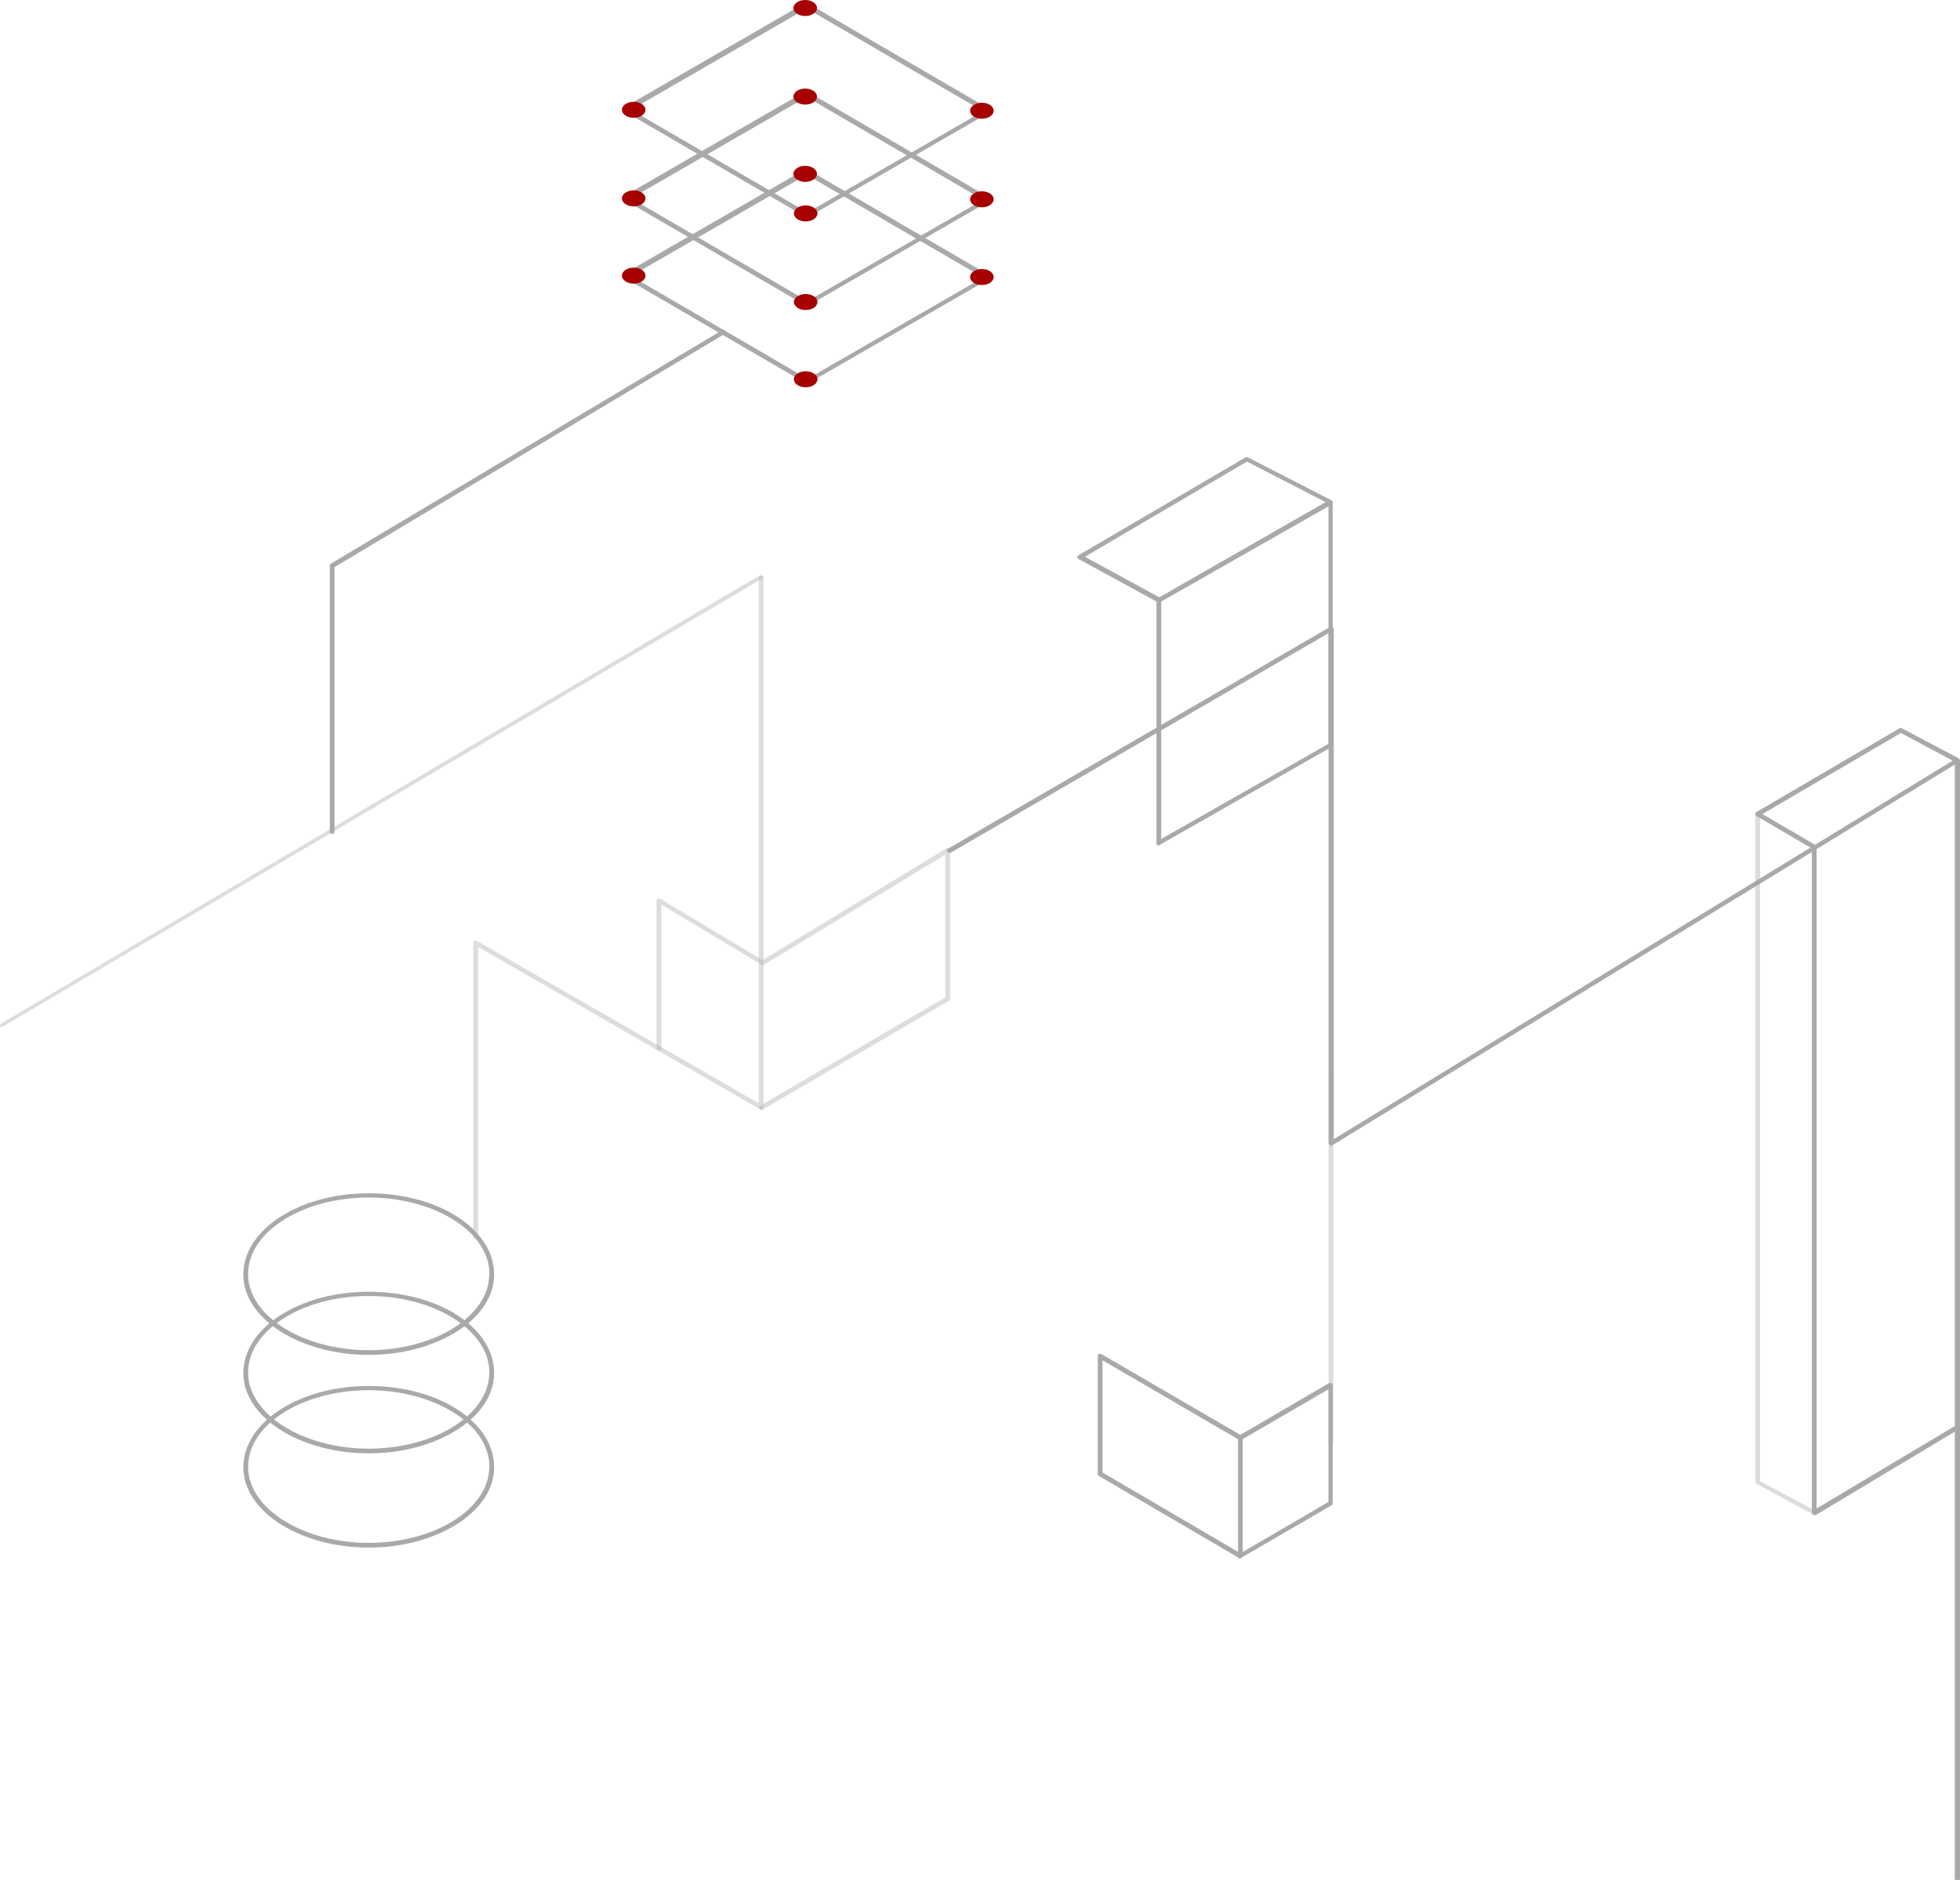 <svg width="416" height="399" viewBox="0 0 416 399" fill="none" xmlns="http://www.w3.org/2000/svg">
<path d="M245.96 179.475C245.86 179.475 245.76 179.475 245.66 179.375C245.46 179.275 245.46 179.075 245.46 178.975V127.675L228.96 118.675C228.76 118.575 228.66 118.375 228.66 118.275C228.66 118.075 228.76 117.975 228.86 117.875L264.36 97.075C264.46 96.975 264.66 96.975 264.86 97.075L282.56 106.175C282.56 106.175 282.66 106.175 282.66 106.275C282.66 106.275 282.66 106.275 282.76 106.375C282.86 106.475 282.86 106.575 282.86 106.675V158.175C282.86 158.375 282.76 158.475 282.56 158.575L246.06 179.375C246.16 179.375 246.06 179.475 245.96 179.475ZM246.46 127.675V178.075L281.96 157.875V107.475L246.46 127.675ZM230.26 118.175L246.06 126.775L281.36 106.575L264.66 97.975L230.26 118.175Z" fill="#A9A9AA"/>
<g opacity="0.4">
<path d="M0.382 218C0.216 218 0.133 217.917 0.05 217.834C-0.033 217.668 -0.033 217.419 0.216 217.253L161.369 122.05C161.535 121.967 161.784 121.967 161.95 122.216C162.033 122.382 162.033 122.631 161.784 122.797L0.548 217.917C0.465 218 0.382 218 0.382 218Z" fill="#A9A9AA"/>
</g>
<path d="M78.26 328.472C65.66 328.472 54.66 322.672 52.16 314.772C51.86 313.772 51.66 312.672 51.66 311.672C51.66 311.572 51.66 311.472 51.66 311.372C51.66 301.872 63.56 294.172 78.26 294.172C92.86 294.172 104.46 301.572 104.86 310.872V311.772C104.86 312.772 104.66 313.772 104.36 314.772C101.86 322.672 90.86 328.472 78.26 328.472ZM78.26 295.072C64.16 295.072 52.66 302.372 52.66 311.272C52.66 311.372 52.66 311.472 52.66 311.572C52.66 312.572 52.86 313.572 53.16 314.472C55.56 321.972 66.16 327.472 78.26 327.472C90.46 327.472 100.96 321.972 103.36 314.472C103.66 313.572 103.76 312.572 103.86 311.672V310.872C103.56 302.172 92.06 295.072 78.26 295.072Z" fill="#A9A9AA"/>
<path d="M78.26 308.472C65.66 308.472 54.66 302.672 52.16 294.772C51.86 293.772 51.66 292.672 51.66 291.672C51.66 291.572 51.66 291.472 51.66 291.372C51.66 281.872 63.56 274.172 78.26 274.172C92.86 274.172 104.46 281.572 104.86 290.872V291.772C104.86 292.772 104.66 293.772 104.36 294.772C101.86 302.672 90.86 308.472 78.26 308.472ZM78.26 275.072C64.16 275.072 52.66 282.372 52.66 291.272C52.66 291.372 52.66 291.472 52.66 291.572C52.66 292.572 52.86 293.572 53.16 294.472C55.56 301.972 66.16 307.472 78.26 307.472C90.46 307.472 100.96 301.972 103.36 294.472C103.66 293.572 103.76 292.572 103.86 291.772V290.972C103.56 282.172 92.06 275.072 78.26 275.072Z" fill="#A9A9AA"/>
<path d="M78.26 287.573C65.66 287.573 54.66 281.773 52.16 273.873C51.86 272.873 51.66 271.773 51.66 270.773C51.66 270.673 51.66 270.573 51.66 270.473C51.66 260.973 63.56 253.273 78.26 253.273C92.86 253.273 104.46 260.673 104.86 269.973V270.873C104.86 271.873 104.66 272.873 104.36 273.873C101.86 281.773 90.86 287.573 78.26 287.573ZM78.26 254.173C64.16 254.173 52.66 261.473 52.66 270.373C52.66 270.473 52.66 270.573 52.66 270.673C52.66 271.673 52.86 272.673 53.16 273.573C55.56 281.073 66.16 286.573 78.26 286.573C90.46 286.573 100.96 281.073 103.36 273.573C103.66 272.673 103.76 271.673 103.86 270.773V269.973C103.56 261.273 92.06 254.173 78.26 254.173Z" fill="#A9A9AA"/>
<g opacity="0.4">
<path d="M282.5 306.475C282.2 306.475 282 306.367 282 306.206V227.269C282 227.108 282.2 227 282.5 227C282.8 227 283 227.108 283 227.269V306.206C283 306.367 282.8 306.475 282.5 306.475Z" fill="#A9A9AA"/>
</g>
<path d="M233.5 313C233.2 313 233 312.966 233 312.915V288.085C233 288.034 233.2 288 233.5 288C233.8 288 234 288.034 234 288.085V312.915C234 312.966 233.8 313 233.5 313Z" fill="#A9A9AA"/>
<path d="M263.168 330.775C263.069 330.775 262.97 330.775 262.97 330.675L233.236 313.275C233.039 313.175 232.94 312.875 233.039 312.575C233.138 312.375 233.434 312.275 233.73 312.375L262.772 329.375V305.475L233.236 288.275C233.039 288.175 232.94 287.875 233.039 287.575C233.138 287.375 233.434 287.275 233.73 287.375L263.464 304.675C263.662 304.775 263.76 304.975 263.76 305.075V330.175C263.76 330.375 263.662 330.475 263.563 330.575C263.365 330.775 263.266 330.775 263.168 330.775Z" fill="#A9A9AA"/>
<path d="M263.161 330.775C262.961 330.775 262.861 330.675 262.761 330.575C262.661 330.375 262.661 330.075 262.961 329.875L281.961 318.775V294.875L263.361 305.675C263.161 305.775 262.861 305.775 262.661 305.475C262.561 305.275 262.561 304.975 262.861 304.775L282.061 293.575C282.261 293.475 282.361 293.475 282.561 293.575C282.761 293.675 282.861 293.875 282.861 293.975V319.075C282.861 319.275 282.761 319.375 282.661 319.475L263.361 330.675C263.361 330.775 263.261 330.775 263.161 330.775Z" fill="#A9A9AA"/>
<g opacity="0.4">
<path d="M100.961 262.873C100.661 262.873 100.461 262.673 100.461 262.373V200.073C100.461 199.873 100.561 199.773 100.661 199.673C100.861 199.573 100.961 199.573 101.161 199.673L161.061 234.173V122.773C161.061 122.473 161.261 122.273 161.561 122.273C161.861 122.273 162.061 122.473 162.061 122.773V235.073C162.061 235.273 161.961 235.373 161.861 235.473C161.661 235.573 161.561 235.573 161.361 235.473L101.461 200.973V262.373C101.461 262.673 101.261 262.873 100.961 262.873Z" fill="#A9A9AA"/>
</g>
<g opacity="0.4">
<path d="M161.559 235.575C161.359 235.575 161.259 235.475 161.159 235.375C161.059 235.175 161.059 234.875 161.359 234.675L200.659 211.675V181.375L162.159 204.775C161.959 204.875 161.759 204.875 161.659 204.775L140.359 191.975V222.475C140.359 222.775 140.159 222.975 139.859 222.975C139.559 222.975 139.359 222.775 139.359 222.475V191.175C139.359 190.975 139.459 190.875 139.659 190.775C139.859 190.675 139.959 190.675 140.159 190.775L161.859 203.775L200.859 180.075C201.059 179.975 201.159 179.975 201.359 180.075C201.559 180.175 201.659 180.375 201.659 180.475V211.975C201.659 212.175 201.559 212.275 201.459 212.375L161.959 235.475C161.759 235.475 161.659 235.575 161.559 235.575Z" fill="#A9A9AA"/>
</g>
<path d="M415.401 431.275C415.101 431.275 414.902 431.075 414.902 430.775V162.275L282.788 243.075C282.589 243.175 282.489 243.175 282.289 243.075C282.089 242.975 281.99 242.775 281.99 242.675V134.375L201.803 180.975C201.603 181.075 201.304 181.075 201.104 180.775C200.904 180.475 201.004 180.275 201.304 180.075L282.289 133.075C282.489 132.975 282.589 132.975 282.788 133.075C282.988 133.175 283.088 133.375 283.088 133.475V241.775L415.201 160.975C415.401 160.875 415.501 160.875 415.7 160.975C415.9 161.075 416 161.275 416 161.375V430.675C415.9 431.075 415.7 431.275 415.401 431.275Z" fill="#A9A9AA"/>
<path d="M385.062 321.575C384.962 321.575 384.862 321.575 384.862 321.475C384.662 321.375 384.562 321.175 384.562 321.075V180.075L372.763 173.175C372.563 173.075 372.562 172.875 372.562 172.775C372.562 172.675 372.663 172.475 372.763 172.375L403.162 154.575C403.262 154.475 403.462 154.475 403.662 154.575L415.562 160.875C415.763 160.975 415.863 161.275 415.763 161.575C415.663 161.775 415.362 161.875 415.062 161.775L403.462 155.575L374.062 172.775L385.362 179.375C385.562 179.475 385.562 179.675 385.562 179.775V320.175L415.062 302.575C415.263 302.475 415.563 302.475 415.763 302.775C415.863 302.975 415.862 303.275 415.562 303.475L385.362 321.575C385.262 321.575 385.163 321.575 385.062 321.575Z" fill="#A9A9AA"/>
<path opacity="0.4" d="M385.062 321.573C384.962 321.573 384.862 321.573 384.862 321.473L372.862 314.973C372.662 314.873 372.562 314.673 372.562 314.573V172.773C372.562 172.473 372.762 172.273 373.062 172.273C373.363 172.273 373.562 172.473 373.562 172.773V314.373L385.362 320.673C385.562 320.773 385.663 321.073 385.562 321.373C385.462 321.473 385.262 321.573 385.062 321.573Z" fill="#A9A9AA"/>
<path d="M171.3 80.899C170.6 80.899 170 80.699 169.4 80.399L134.2 59.899C133.6 59.599 133.3 59.099 133.3 58.499C133.3 57.999 133.6 57.499 134.2 57.099L169.2 36.899C170.3 36.299 171.9 36.299 173 36.899L208.2 57.399C208.8 57.699 209.1 58.199 209.1 58.799C209.1 59.299 208.8 59.799 208.2 60.199L173.2 80.399C172.7 80.699 172 80.899 171.3 80.899ZM171.2 37.599C170.7 37.599 170.2 37.699 169.8 37.899L134.8 58.099C134.5 58.299 134.4 58.499 134.4 58.599C134.4 58.799 134.5 58.899 134.8 59.099L170 79.599C170.7 79.999 172 79.999 172.8 79.599L207.8 59.399C208.1 59.199 208.2 59.099 208.2 58.899C208.2 58.699 208.1 58.599 207.8 58.399L172.6 37.899C172.2 37.699 171.7 37.599 171.2 37.599Z" fill="#A9A9AA"/>
<path d="M134.5 60.201C135.881 60.201 137 59.44 137 58.501C137 57.562 135.881 56.801 134.5 56.801C133.119 56.801 132 57.562 132 58.501C132 59.44 133.119 60.201 134.5 60.201Z" fill="#A70001"/>
<path d="M171 82.201C172.381 82.201 173.5 81.44 173.5 80.501C173.5 79.562 172.381 78.801 171 78.801C169.619 78.801 168.5 79.562 168.5 80.501C168.5 81.44 169.619 82.201 171 82.201Z" fill="#A70001"/>
<path d="M170.9 38.599C172.281 38.599 173.4 37.838 173.4 36.899C173.4 35.96 172.281 35.199 170.9 35.199C169.519 35.199 168.4 35.96 168.4 36.899C168.4 37.838 169.519 38.599 170.9 38.599Z" fill="#A70001"/>
<path d="M208.4 60.498C209.781 60.498 210.9 59.736 210.9 58.798C210.9 57.859 209.781 57.098 208.4 57.098C207.019 57.098 205.9 57.859 205.9 58.798C205.9 59.736 207.019 60.498 208.4 60.498Z" fill="#A70001"/>
<path d="M171.3 64.399C170.6 64.399 170 64.199 169.4 63.899L134.2 43.399C133.6 43.099 133.3 42.599 133.3 41.999C133.3 41.499 133.6 40.999 134.2 40.599L169.2 20.399C170.3 19.799 171.9 19.799 173 20.399L208.2 40.899C208.8 41.199 209.1 41.699 209.1 42.299C209.1 42.799 208.8 43.299 208.2 43.699L173.2 63.899C172.7 64.299 172 64.399 171.3 64.399ZM171.2 21.099C170.7 21.099 170.2 21.199 169.8 21.399L134.8 41.599C134.5 41.799 134.4 41.899 134.4 42.099C134.4 42.299 134.5 42.399 134.8 42.599L170 63.099C170.7 63.499 172 63.499 172.8 63.099L207.8 42.899C208.1 42.699 208.2 42.599 208.2 42.399C208.2 42.199 208.1 42.099 207.8 41.899L172.6 21.399C172.2 21.199 171.7 21.099 171.2 21.099Z" fill="#A9A9AA"/>
<path d="M134.5 43.802C135.881 43.802 137 43.041 137 42.102C137 41.163 135.881 40.402 134.5 40.402C133.119 40.402 132 41.163 132 42.102C132 43.041 133.119 43.802 134.5 43.802Z" fill="#A70001"/>
<path d="M171 65.802C172.381 65.802 173.5 65.041 173.5 64.102C173.5 63.163 172.381 62.402 171 62.402C169.619 62.402 168.5 63.163 168.5 64.102C168.5 65.041 169.619 65.802 171 65.802Z" fill="#A70001"/>
<path d="M170.9 22.201C172.281 22.201 173.4 21.44 173.4 20.501C173.4 19.562 172.281 18.801 170.9 18.801C169.519 18.801 168.4 19.562 168.4 20.501C168.4 21.44 169.519 22.201 170.9 22.201Z" fill="#A70001"/>
<path d="M208.4 44.002C209.781 44.002 210.9 43.24 210.9 42.301C210.9 41.363 209.781 40.602 208.4 40.602C207.019 40.602 205.9 41.363 205.9 42.301C205.9 43.24 207.019 44.002 208.4 44.002Z" fill="#A70001"/>
<path d="M171.3 45.598C170.6 45.598 170 45.398 169.4 45.098L134.2 24.598C133.6 24.298 133.3 23.798 133.3 23.198C133.3 22.698 133.6 22.198 134.2 21.798L169.2 1.598C170.3 0.998 171.9 0.998 173 1.598L208.2 22.098C208.8 22.398 209.1 22.898 209.1 23.498C209.1 23.998 208.8 24.498 208.2 24.898L173.2 45.098C172.7 45.498 172 45.598 171.3 45.598ZM171.2 2.298C170.7 2.298 170.2 2.398 169.8 2.598L134.8 22.798C134.5 22.998 134.4 23.098 134.4 23.298C134.4 23.498 134.5 23.598 134.8 23.798L170 44.298C170.7 44.698 172 44.698 172.8 44.298L207.8 24.098C208.1 23.898 208.2 23.698 208.2 23.598C208.2 23.398 208.1 23.298 207.8 23.098L172.6 2.598C172.2 2.398 171.7 2.298 171.2 2.298Z" fill="#A9A9AA"/>
<path d="M134.5 25.002C135.881 25.002 137 24.24 137 23.302C137 22.363 135.881 21.602 134.5 21.602C133.119 21.602 132 22.363 132 23.302C132 24.24 133.119 25.002 134.5 25.002Z" fill="#A70001"/>
<path d="M171 47.002C172.381 47.002 173.5 46.24 173.5 45.301C173.5 44.363 172.381 43.602 171 43.602C169.619 43.602 168.5 44.363 168.5 45.301C168.5 46.24 169.619 47.002 171 47.002Z" fill="#A70001"/>
<path d="M170.9 3.4C172.281 3.4 173.4 2.639 173.4 1.7C173.4 0.761 172.281 0 170.9 0C169.519 0 168.4 0.761 168.4 1.7C168.4 2.639 169.519 3.4 170.9 3.4Z" fill="#A70001"/>
<path d="M208.4 25.201C209.781 25.201 210.9 24.44 210.9 23.501C210.9 22.562 209.781 21.801 208.4 21.801C207.019 21.801 205.9 22.562 205.9 23.501C205.9 24.44 207.019 25.201 208.4 25.201Z" fill="#A70001"/>
<path d="M153.539 70C153.739 70 153.84 70.103 153.94 70.206C154.04 70.411 154.04 70.719 153.739 70.925L71.003 120.365L71.003 176.486C71.003 176.794 70.802 177 70.501 177C70.201 177 70 176.794 70 176.486L70 120.057C70 119.851 70.1 119.748 70.201 119.646L153.238 70.103C153.439 70 153.539 70 153.539 70Z" fill="#A9A9AA"/>
</svg>

